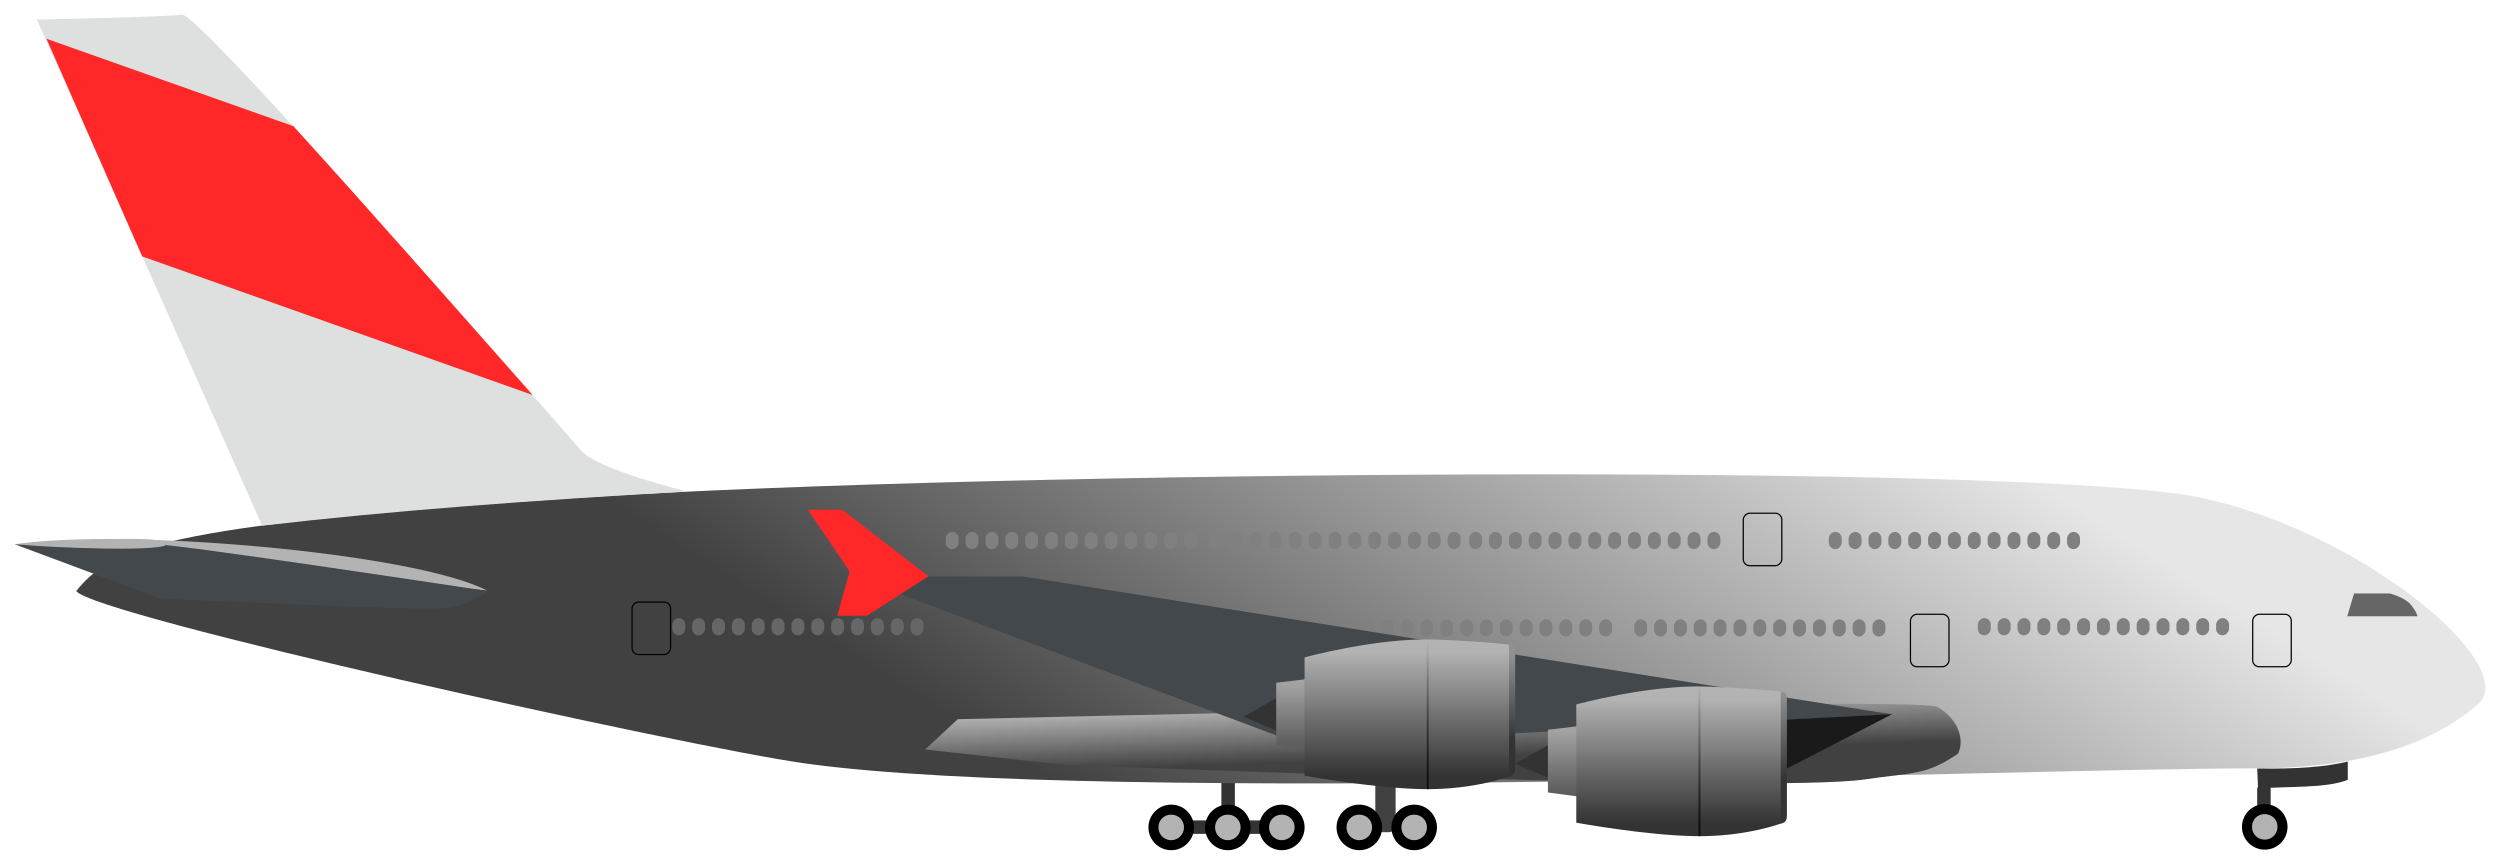 <?xml version="1.0" encoding="UTF-8" standalone="no"?>
<!-- Created with Inkscape (http://www.inkscape.org/) -->

<svg
   xmlns:dc="http://purl.org/dc/elements/1.1/"
   xmlns:cc="http://creativecommons.org/ns#"
   xmlns:rdf="http://www.w3.org/1999/02/22-rdf-syntax-ns#"
   xmlns:svg="http://www.w3.org/2000/svg"
   xmlns="http://www.w3.org/2000/svg"
   xmlns:xlink="http://www.w3.org/1999/xlink"
   xmlns:sodipodi="http://sodipodi.sourceforge.net/DTD/sodipodi-0.dtd"
   xmlns:inkscape="http://www.inkscape.org/namespaces/inkscape"
   id="svg4581"
   sodipodi:docname="airliner.svg"
   viewBox="0 0 512.628 177.333"
   version="1.1"
   inkscape:version="0.92.4 (5da689c313, 2019-01-14)"
   width="512.628"
   height="177.333"
   style="enable-background:new">
  <defs
     id="defs4583">
    <linearGradient
       id="linearGradient7978">
      <stop
         id="stop7980"
         style="stop-color:#ff2727"
         offset="0" />
      <stop
         id="stop7982"
         style="stop-color:#800000"
         offset="1" />
    </linearGradient>
    <linearGradient
       id="linearGradient7746">
      <stop
         id="stop7748"
         style="stop-color:#333333"
         offset="0" />
      <stop
         id="stop7750"
         style="stop-color:#919191"
         offset="1" />
    </linearGradient>
    <linearGradient
       id="linearGradient7732">
      <stop
         id="stop7734"
         style="stop-color:#000000"
         offset="0" />
      <stop
         id="stop7736"
         style="stop-color:#000000;stop-opacity:0"
         offset="1" />
    </linearGradient>
    <linearGradient
       id="linearGradient4651">
      <stop
         id="stop4653"
         style="stop-color:#e6e6e6"
         offset="0" />
      <stop
         id="stop4655"
         style="stop-color:#414141"
         offset="1" />
    </linearGradient>
    <linearGradient
       id="linearGradient4626"
       inkscape:collect="always">
      <stop
         id="stop4628"
         style="stop-color:#5e5e5e"
         offset="0" />
      <stop
         id="stop4630"
         style="stop-color:#a2a2a2"
         offset="1" />
    </linearGradient>
    <linearGradient
       id="linearGradient4618"
       inkscape:collect="always">
      <stop
         id="stop4620"
         style="stop-color:#333333"
         offset="0" />
      <stop
         id="stop4622"
         style="stop-color:#b3b3b3"
         offset="1" />
    </linearGradient>
    <linearGradient
       id="linearGradient7730"
       y2="433.72"
       xlink:href="#linearGradient7732"
       gradientUnits="userSpaceOnUse"
       x2="263.56"
       gradientTransform="matrix(-1,0,0,1.034,600.996,-15.499)"
       y1="474.57"
       x1="263.92"
       inkscape:collect="always" />
    <linearGradient
       id="linearGradient7753"
       y2="437.94"
       xlink:href="#linearGradient7746"
       gradientUnits="userSpaceOnUse"
       x2="246.22"
       gradientTransform="matrix(-1,0,0,0.993,600.996,2.385)"
       y1="455.6"
       x1="246.48"
       inkscape:collect="always" />
    <linearGradient
       id="linearGradient7898"
       y2="361.92"
       gradientUnits="userSpaceOnUse"
       x2="571.24"
       y1="346.27"
       x1="535.38"
       inkscape:collect="always"
       gradientTransform="translate(-0.804,-0.004)">
      <stop
         id="stop4661"
         style="stop-color:#dedfdf"
         offset="0" />
      <stop
         id="stop4663"
         style="stop-color:#808b91"
         offset="1" />
    </linearGradient>
    <linearGradient
       id="linearGradient7901"
       y2="483.239"
       xlink:href="#linearGradient4651"
       gradientUnits="userSpaceOnUse"
       x2="365.342"
       y1="347.861"
       x1="450.627"
       inkscape:collect="always"
       gradientTransform="translate(-0.804,-0.004)" />
    <linearGradient
       id="linearGradient7908"
       y2="435.39"
       xlink:href="#linearGradient4618"
       gradientUnits="userSpaceOnUse"
       x2="264.11"
       gradientTransform="matrix(-1,0,0,1,600.996,-0.483)"
       y1="461.11"
       x1="264.11"
       inkscape:collect="always" />
    <linearGradient
       id="linearGradient7911"
       y2="442.36"
       xlink:href="#linearGradient4626"
       gradientUnits="userSpaceOnUse"
       x2="292.05"
       gradientTransform="matrix(-1,0,0,1,601.185,-0.54)"
       y1="454.42"
       x1="292.05"
       inkscape:collect="always" />
    <filter
       id="filter7955"
       inkscape:collect="always">
      <feBlend
         id="feBlend7957"
         in2="BackgroundImage"
         mode="darken"
         inkscape:collect="always" />
    </filter>
    <linearGradient
       id="linearGradient7965"
       y2="450.29"
       xlink:href="#linearGradient4651"
       gradientUnits="userSpaceOnUse"
       x2="300.28"
       y1="433.51"
       x1="299.73"
       inkscape:collect="always"
       gradientTransform="translate(-0.804,-0.004)" />
    <linearGradient
       id="linearGradient7984"
       y2="36.67"
       xlink:href="#linearGradient7978"
       gradientUnits="userSpaceOnUse"
       x2="493.71"
       y1="24.801"
       x1="421.49"
       inkscape:collect="always"
       gradientTransform="translate(99.496,291.746)" />
    <linearGradient
       id="linearGradient7992"
       y2="407.13"
       xlink:href="#linearGradient7978"
       gradientUnits="userSpaceOnUse"
       x2="446.49"
       y1="407.13"
       x1="421.74"
       inkscape:collect="always"
       gradientTransform="translate(-0.804,-0.004)" />
    <linearGradient
       inkscape:collect="always"
       xlink:href="#linearGradient4626"
       id="linearGradient1007"
       gradientUnits="userSpaceOnUse"
       gradientTransform="matrix(-1,0,0,1,712.613,-0.54)"
       x1="292.05"
       y1="454.42"
       x2="292.05"
       y2="442.36" />
    <linearGradient
       inkscape:collect="always"
       xlink:href="#linearGradient4618"
       id="linearGradient1009"
       gradientUnits="userSpaceOnUse"
       gradientTransform="matrix(-1,0,0,1,712.424,-0.483)"
       x1="264.11"
       y1="461.11"
       x2="264.11"
       y2="435.39" />
    <linearGradient
       inkscape:collect="always"
       xlink:href="#linearGradient7732"
       id="linearGradient1011"
       gradientUnits="userSpaceOnUse"
       gradientTransform="matrix(-1,0,0,1.034,712.424,-15.499)"
       x1="263.92"
       y1="474.57"
       x2="263.56"
       y2="433.72" />
    <linearGradient
       inkscape:collect="always"
       xlink:href="#linearGradient7746"
       id="linearGradient1013"
       gradientUnits="userSpaceOnUse"
       gradientTransform="matrix(-1,0,0,0.993,712.424,2.385)"
       x1="246.48"
       y1="455.6"
       x2="246.22"
       y2="437.94" />
  </defs>
  <sodipodi:namedview
     id="base"
     bordercolor="#666666"
     inkscape:pageshadow="2"
     inkscape:window-y="-8"
     fit-margin-left="3"
     pagecolor="#ffffff"
     inkscape:window-height="1017"
     inkscape:window-maximized="1"
     inkscape:zoom="2.4329258"
     inkscape:window-x="-8"
     showgrid="false"
     borderopacity="1.0"
     inkscape:current-layer="layer2"
     inkscape:cx="275.58506"
     inkscape:cy="34.90858"
     fit-margin-top="3"
     fit-margin-right="3"
     fit-margin-bottom="3"
     inkscape:window-width="1920"
     inkscape:pageopacity="0.0"
     inkscape:document-units="px" />
  <g
     id="layer2"
     style="filter:url(#filter7955)"
     inkscape:label="Layer"
     inkscape:groupmode="layer"
     transform="translate(-99.496,-291.746)">
    <rect
       x="-352.71"
       y="450.13"
       width="2.768"
       height="12.362"
       ry="1.326"
       rx="1.326"
       style="fill:#333333"
       id="rect7706"
       transform="scale(-1,1)" />
    <rect
       x="-269.5"
       y="398.41"
       width="7.904"
       height="10.761"
       ry="1.326"
       rx="1.326"
       style="fill:none;stroke:#000000;stroke-width:0.253"
       id="rect7700"
       transform="scale(-1,1)" />
    <rect
       x="-565.1"
       y="452.27"
       width="2.768"
       height="10.089"
       ry="1.326"
       rx="1.326"
       style="fill:#333333"
       id="rect7704"
       transform="scale(-1,1)" />
    <path
       inkscape:connector-curvature="0"
       style="fill:url(#linearGradient7901);fill-opacity:1"
       sodipodi:nodetypes="zsscssz"
       d="m 607.57,436.17 c -9.171,7.925 -23.234,13.132 -45.962,13.132 -48.487,0 -235.37,7.576 -296.98,-1.01 -24.634,-3.433 -146.24,-30.426 -149.5,-35.355 6.838,-8.465 16.668,-13.637 103.54,-19.193 86.216,-5.514 297.49,-7.071 331.84,0 32.889,6.771 66.245,34.501 57.074,42.426 z"
       id="path4601" />
    <path
       inkscape:connector-curvature="0"
       style="fill:#b3b3b3"
       sodipodi:nodetypes="ccc"
       d="m 199.35,412.83 -96.786,-9.464 c 21.833,-3.405 81.616,1.658 96.786,9.464 z"
       id="path7971" />
    <path
       inkscape:connector-curvature="0"
       style="fill:url(#linearGradient7898)"
       d="m 240.52,392.54 c 0,0 -18.317,-4.353 -21.852,-8.394 -3.535,-4.041 -78.287,-89.904 -81.822,-89.398 -3.535,0.505 -29.8,1.01 -29.8,1.01 l 46.21,103.79 c 26.659,-3.122 55.886,-5.236 87.26,-7.011 z"
       sodipodi:nodetypes="cssccc"
       id="path4603" />
    <path
       inkscape:connector-curvature="0"
       style="fill:url(#linearGradient7965)"
       sodipodi:nodetypes="cscccsc"
       d="m 501,446.27 c 1.494,-3.17 -0.253,-7.324 -4.293,-9.596 -4.041,-2.273 -200.82,2.543 -200.82,2.543 l -6.694,6.218 27.791,3.075 c 0,0 144.9,5.98 164.83,3.063 10.354,-1.515 12.576,-0.814 19.193,-5.303 z"
       id="path4675" />
    <g
       transform="matrix(-1,0,0,1,585.1,0.253)"
       id="g4812">
      <rect
         x="199.85"
         y="418.49"
         width="2.652"
         height="3.535"
         ry="1.326"
         rx="1.326"
         style="fill:#808080"
         id="rect4814" />
      <rect
         x="195.78"
         y="418.49"
         width="2.652"
         height="3.535"
         ry="1.326"
         rx="1.326"
         style="fill:#808080"
         id="rect4816" />
      <rect
         x="191.71"
         y="418.49"
         width="2.652"
         height="3.535"
         ry="1.326"
         rx="1.326"
         style="fill:#808080"
         id="rect4818" />
      <rect
         x="187.64"
         y="418.49"
         width="2.652"
         height="3.535"
         ry="1.326"
         rx="1.326"
         style="fill:#808080"
         id="rect4820" />
      <rect
         x="183.56"
         y="418.49"
         width="2.652"
         height="3.535"
         ry="1.326"
         rx="1.326"
         style="fill:#808080"
         id="rect4822" />
      <rect
         x="179.49"
         y="418.49"
         width="2.652"
         height="3.535"
         ry="1.326"
         rx="1.326"
         style="fill:#808080"
         id="rect4824" />
      <rect
         x="175.42"
         y="418.49"
         width="2.652"
         height="3.535"
         ry="1.326"
         rx="1.326"
         style="fill:#808080"
         id="rect4826" />
      <rect
         x="171.35"
         y="418.49"
         width="2.652"
         height="3.535"
         ry="1.326"
         rx="1.326"
         style="fill:#808080"
         id="rect4828" />
      <rect
         x="167.27"
         y="418.49"
         width="2.652"
         height="3.535"
         ry="1.326"
         rx="1.326"
         style="fill:#808080"
         id="rect4830" />
      <rect
         x="163.2"
         y="418.49"
         width="2.652"
         height="3.535"
         ry="1.326"
         rx="1.326"
         style="fill:#808080"
         id="rect4832" />
      <rect
         x="159.13"
         y="418.49"
         width="2.652"
         height="3.535"
         ry="1.326"
         rx="1.326"
         style="fill:#808080"
         id="rect4834" />
      <rect
         x="155.06"
         y="418.49"
         width="2.652"
         height="3.535"
         ry="1.326"
         rx="1.326"
         style="fill:#808080"
         id="rect4836" />
      <rect
         x="203.92"
         y="418.49"
         width="2.652"
         height="3.535"
         ry="1.326"
         rx="1.326"
         style="fill:#808080"
         id="rect4838" />
    </g>
    <path
       inkscape:connector-curvature="0"
       style="fill:#43484c"
       d="m 487.61,438.25 -178.29,-28.284 h -34.85 l 91.419,34.345 z"
       id="path4607" />
    <path
       inkscape:connector-curvature="0"
       style="fill:url(#linearGradient7992)"
       d="m 289.88,409.91 -12.627,8.081 h -6.061 l 2.525,-9.091 -8.586,-12.627 h 7.071 z"
       id="path4609" />
    <path
       inkscape:connector-curvature="0"
       style="fill:#1a1a1a"
       sodipodi:nodetypes="cccc"
       d="m 487.49,438.19 -33.966,17.551 0.631,-15.871 z"
       id="path7914" />
    <path
       inkscape:connector-curvature="0"
       style="fill:#666666"
       d="m 595.2,418.11 h -14.395 l 1.389,-4.672 h 7.324 c 0,0 3.03,0.758 4.293,2.273 1.263,1.515 1.389,2.399 1.389,2.399 z"
       id="path4667" />
    <circle
       r="4.672"
       cy="461.297"
       cx="-563.885"
       style="fill:#000000"
       id="path4669"
       transform="scale(-1,1)" />
    <path
       inkscape:radius="-2.0508895"
       inkscape:original="M 147.75 456.625 C 145.16975 456.625 143.0625 458.701 143.0625 461.28125 C 143.0625 463.8615 145.16975 465.96875 147.75 465.96875 C 150.33025 465.96875 152.40625 463.8615 152.40625 461.28125 C 152.40625 458.701 150.33025 456.625 147.75 456.625 z "
       d="m 147.75,458.676 c -1.48,0 -2.637,1.142 -2.637,2.605 0,1.464 1.173,2.637 2.637,2.637 1.464,0 2.605,-1.157 2.605,-2.637 0,-1.48 -1.125,-2.605 -2.605,-2.605 z"
       sodipodi:type="inkscape:offset"
       style="fill:#b3b3b3"
       id="path4673"
       transform="matrix(-1,0,0,1,711.62,0)" />
    <rect
       x="-385.67"
       y="451.15"
       width="4.167"
       height="11.238"
       ry="1.326"
       rx="1.326"
       style="fill:#414141"
       id="rect7967"
       transform="scale(-1,1)" />
    <g
       transform="matrix(-1,0,0,1,537.21,0.111)"
       id="g4685">
      <circle
         r="4.672"
         cy="461.297"
         cx="147.735"
         style="fill:#000000"
         id="path4687" />
      <path
         inkscape:radius="-2.0508895"
         inkscape:original="M 147.75 456.625 C 145.16975 456.625 143.0625 458.701 143.0625 461.28125 C 143.0625 463.8615 145.16975 465.96875 147.75 465.96875 C 150.33025 465.96875 152.40625 463.8615 152.40625 461.28125 C 152.40625 458.701 150.33025 456.625 147.75 456.625 z "
         d="m 147.75,458.676 c -1.48,0 -2.637,1.142 -2.637,2.605 0,1.464 1.173,2.637 2.637,2.637 1.464,0 2.605,-1.157 2.605,-2.637 0,-1.48 -1.125,-2.605 -2.605,-2.605 z"
         sodipodi:type="inkscape:offset"
         style="fill:#b3b3b3"
         id="path4689" />
    </g>
    <g
       transform="matrix(-1,0,0,1,525.96,0.111)"
       id="g4691">
      <circle
         r="4.672"
         cy="461.297"
         cx="147.735"
         style="fill:#000000"
         id="path4693" />
      <path
         inkscape:radius="-2.0508895"
         inkscape:original="M 147.75 456.625 C 145.16975 456.625 143.0625 458.701 143.0625 461.28125 C 143.0625 463.8615 145.16975 465.96875 147.75 465.96875 C 150.33025 465.96875 152.40625 463.8615 152.40625 461.28125 C 152.40625 458.701 150.33025 456.625 147.75 456.625 z "
         d="m 147.75,458.676 c -1.48,0 -2.637,1.142 -2.637,2.605 0,1.464 1.173,2.637 2.637,2.637 1.464,0 2.605,-1.157 2.605,-2.637 0,-1.48 -1.125,-2.605 -2.605,-2.605 z"
         sodipodi:type="inkscape:offset"
         style="fill:#b3b3b3"
         id="path4695" />
    </g>
    <rect
       x="459.97"
       y="337.95"
       width="2.768"
       height="25.242"
       transform="matrix(0,1,1,0,0,0)"
       rx="1.326"
       style="fill:#333333"
       ry="1.326"
       id="rect7969" />
    <g
       transform="matrix(-1,0,0,1,510.07,0.111)"
       id="g4697">
      <circle
         r="4.672"
         cy="461.297"
         cx="147.735"
         style="fill:#000000"
         id="path4699" />
      <path
         inkscape:radius="-2.0508895"
         inkscape:original="M 147.75 456.625 C 145.16975 456.625 143.0625 458.701 143.0625 461.28125 C 143.0625 463.8615 145.16975 465.96875 147.75 465.96875 C 150.33025 465.96875 152.40625 463.8615 152.40625 461.28125 C 152.40625 458.701 150.33025 456.625 147.75 456.625 z "
         d="m 147.75,458.676 c -1.48,0 -2.637,1.142 -2.637,2.605 0,1.464 1.173,2.637 2.637,2.637 1.464,0 2.605,-1.157 2.605,-2.637 0,-1.48 -1.125,-2.605 -2.605,-2.605 z"
         sodipodi:type="inkscape:offset"
         style="fill:#b3b3b3"
         id="path4701" />
    </g>
    <g
       transform="matrix(-1,0,0,1,499,0.111)"
       id="g4703">
      <circle
         r="4.672"
         cy="461.297"
         cx="147.735"
         style="fill:#000000"
         id="path4705" />
      <path
         inkscape:radius="-2.0508895"
         inkscape:original="M 147.75 456.625 C 145.16975 456.625 143.0625 458.701 143.0625 461.28125 C 143.0625 463.8615 145.16975 465.96875 147.75 465.96875 C 150.33025 465.96875 152.40625 463.8615 152.40625 461.28125 C 152.40625 458.701 150.33025 456.625 147.75 456.625 z "
         d="m 147.75,458.676 c -1.48,0 -2.637,1.142 -2.637,2.605 0,1.464 1.173,2.637 2.637,2.637 1.464,0 2.605,-1.157 2.605,-2.637 0,-1.48 -1.125,-2.605 -2.605,-2.605 z"
         sodipodi:type="inkscape:offset"
         style="fill:#b3b3b3"
         id="path4707" />
    </g>
    <g
       transform="matrix(-1,0,0,1,487.39,0.111)"
       id="g4709">
      <circle
         r="4.672"
         cy="461.297"
         cx="147.735"
         style="fill:#000000"
         id="path4711" />
      <path
         inkscape:radius="-2.0508895"
         inkscape:original="M 147.75 456.625 C 145.16975 456.625 143.0625 458.701 143.0625 461.28125 C 143.0625 463.8615 145.16975 465.96875 147.75 465.96875 C 150.33025 465.96875 152.40625 463.8615 152.40625 461.28125 C 152.40625 458.701 150.33025 456.625 147.75 456.625 z "
         d="m 147.75,458.676 c -1.48,0 -2.637,1.142 -2.637,2.605 0,1.464 1.173,2.637 2.637,2.637 1.464,0 2.605,-1.157 2.605,-2.637 0,-1.48 -1.125,-2.605 -2.605,-2.605 z"
         sodipodi:type="inkscape:offset"
         style="fill:#b3b3b3"
         id="path4713" />
    </g>
    <g
       id="g4741"
       transform="matrix(-1,0,0,1,711.62,0)">
      <rect
         x="199.85"
         y="418.49"
         width="2.652"
         height="3.535"
         ry="1.326"
         rx="1.326"
         style="fill:#808080"
         id="rect4715" />
      <rect
         x="195.78"
         y="418.49"
         width="2.652"
         height="3.535"
         ry="1.326"
         rx="1.326"
         style="fill:#808080"
         id="rect4717" />
      <rect
         x="191.71"
         y="418.49"
         width="2.652"
         height="3.535"
         ry="1.326"
         rx="1.326"
         style="fill:#808080"
         id="rect4719" />
      <rect
         x="187.64"
         y="418.49"
         width="2.652"
         height="3.535"
         ry="1.326"
         rx="1.326"
         style="fill:#808080"
         id="rect4721" />
      <rect
         x="183.56"
         y="418.49"
         width="2.652"
         height="3.535"
         ry="1.326"
         rx="1.326"
         style="fill:#808080"
         id="rect4723" />
      <rect
         x="179.49"
         y="418.49"
         width="2.652"
         height="3.535"
         ry="1.326"
         rx="1.326"
         style="fill:#808080"
         id="rect4725" />
      <rect
         x="175.42"
         y="418.49"
         width="2.652"
         height="3.535"
         ry="1.326"
         rx="1.326"
         style="fill:#808080"
         id="rect4727" />
      <rect
         x="171.35"
         y="418.49"
         width="2.652"
         height="3.535"
         ry="1.326"
         rx="1.326"
         style="fill:#808080"
         id="rect4729" />
      <rect
         x="167.27"
         y="418.49"
         width="2.652"
         height="3.535"
         ry="1.326"
         rx="1.326"
         style="fill:#808080"
         id="rect4731" />
      <rect
         x="163.2"
         y="418.49"
         width="2.652"
         height="3.535"
         ry="1.326"
         rx="1.326"
         style="fill:#808080"
         id="rect4733" />
      <rect
         x="159.13"
         y="418.49"
         width="2.652"
         height="3.535"
         ry="1.326"
         rx="1.326"
         style="fill:#808080"
         id="rect4735" />
      <rect
         x="155.06"
         y="418.49"
         width="2.652"
         height="3.535"
         ry="1.326"
         rx="1.326"
         style="fill:#808080"
         id="rect4737" />
      <rect
         x="203.92"
         y="418.49"
         width="2.652"
         height="3.535"
         ry="1.326"
         rx="1.326"
         style="fill:#808080"
         id="rect4739" />
    </g>
    <g
       transform="matrix(-1,0,0,1,681.063,-17.678)"
       id="g4756">
      <rect
         x="199.85"
         y="418.49"
         width="2.652"
         height="3.535"
         ry="1.326"
         rx="1.326"
         style="fill:#808080"
         id="rect4758" />
      <rect
         x="195.78"
         y="418.49"
         width="2.652"
         height="3.535"
         ry="1.326"
         rx="1.326"
         style="fill:#808080"
         id="rect4760" />
      <rect
         x="191.71"
         y="418.49"
         width="2.652"
         height="3.535"
         ry="1.326"
         rx="1.326"
         style="fill:#808080"
         id="rect4762" />
      <rect
         x="187.64"
         y="418.49"
         width="2.652"
         height="3.535"
         ry="1.326"
         rx="1.326"
         style="fill:#808080"
         id="rect4764" />
      <rect
         x="183.56"
         y="418.49"
         width="2.652"
         height="3.535"
         ry="1.326"
         rx="1.326"
         style="fill:#808080"
         id="rect4766" />
      <rect
         x="179.49"
         y="418.49"
         width="2.652"
         height="3.535"
         ry="1.326"
         rx="1.326"
         style="fill:#808080"
         id="rect4768" />
      <rect
         x="175.42"
         y="418.49"
         width="2.652"
         height="3.535"
         ry="1.326"
         rx="1.326"
         style="fill:#808080"
         id="rect4770" />
      <rect
         x="171.35"
         y="418.49"
         width="2.652"
         height="3.535"
         ry="1.326"
         rx="1.326"
         style="fill:#808080"
         id="rect4772" />
      <rect
         x="167.27"
         y="418.49"
         width="2.652"
         height="3.535"
         ry="1.326"
         rx="1.326"
         style="fill:#808080"
         id="rect4774" />
      <rect
         x="163.2"
         y="418.49"
         width="2.652"
         height="3.535"
         ry="1.326"
         rx="1.326"
         style="fill:#808080"
         id="rect4776" />
      <rect
         x="159.13"
         y="418.49"
         width="2.652"
         height="3.535"
         ry="1.326"
         rx="1.326"
         style="fill:#808080"
         id="rect4778" />
      <rect
         x="155.06"
         y="418.49"
         width="2.652"
         height="3.535"
         ry="1.326"
         rx="1.326"
         style="fill:#808080"
         id="rect4780" />
      <rect
         x="203.92"
         y="418.49"
         width="2.652"
         height="3.535"
         ry="1.326"
         rx="1.326"
         style="fill:#808080"
         id="rect4782" />
    </g>
    <g
       transform="matrix(-1,0,0,1,641.162,0.253)"
       id="g4784">
      <rect
         x="199.85"
         y="418.49"
         width="2.652"
         height="3.535"
         ry="1.326"
         rx="1.326"
         style="fill:#808080"
         id="rect4786" />
      <rect
         x="195.78"
         y="418.49"
         width="2.652"
         height="3.535"
         ry="1.326"
         rx="1.326"
         style="fill:#808080"
         id="rect4788" />
      <rect
         x="191.71"
         y="418.49"
         width="2.652"
         height="3.535"
         ry="1.326"
         rx="1.326"
         style="fill:#808080"
         id="rect4790" />
      <rect
         x="187.64"
         y="418.49"
         width="2.652"
         height="3.535"
         ry="1.326"
         rx="1.326"
         style="fill:#808080"
         id="rect4792" />
      <rect
         x="183.56"
         y="418.49"
         width="2.652"
         height="3.535"
         ry="1.326"
         rx="1.326"
         style="fill:#808080"
         id="rect4794" />
      <rect
         x="179.49"
         y="418.49"
         width="2.652"
         height="3.535"
         ry="1.326"
         rx="1.326"
         style="fill:#808080"
         id="rect4796" />
      <rect
         x="175.42"
         y="418.49"
         width="2.652"
         height="3.535"
         ry="1.326"
         rx="1.326"
         style="fill:#808080"
         id="rect4798" />
      <rect
         x="171.35"
         y="418.49"
         width="2.652"
         height="3.535"
         ry="1.326"
         rx="1.326"
         style="fill:#808080"
         id="rect4800" />
      <rect
         x="167.27"
         y="418.49"
         width="2.652"
         height="3.535"
         ry="1.326"
         rx="1.326"
         style="fill:#808080"
         id="rect4802" />
      <rect
         x="163.2"
         y="418.49"
         width="2.652"
         height="3.535"
         ry="1.326"
         rx="1.326"
         style="fill:#808080"
         id="rect4804" />
      <rect
         x="159.13"
         y="418.49"
         width="2.652"
         height="3.535"
         ry="1.326"
         rx="1.326"
         style="fill:#808080"
         id="rect4806" />
      <rect
         x="155.06"
         y="418.49"
         width="2.652"
         height="3.535"
         ry="1.326"
         rx="1.326"
         style="fill:#808080"
         id="rect4808" />
      <rect
         x="203.92"
         y="418.49"
         width="2.652"
         height="3.535"
         ry="1.326"
         rx="1.326"
         style="fill:#808080"
         id="rect4810" />
    </g>
    <g
       transform="matrix(-1,0,0,1,607.32,-17.678)"
       id="g4868">
      <rect
         x="199.85"
         y="418.49"
         width="2.652"
         height="3.535"
         ry="1.326"
         rx="1.326"
         style="fill:#808080"
         id="rect4870" />
      <rect
         x="195.78"
         y="418.49"
         width="2.652"
         height="3.535"
         ry="1.326"
         rx="1.326"
         style="fill:#808080"
         id="rect4872" />
      <rect
         x="191.71"
         y="418.49"
         width="2.652"
         height="3.535"
         ry="1.326"
         rx="1.326"
         style="fill:#808080"
         id="rect4874" />
      <rect
         x="187.64"
         y="418.49"
         width="2.652"
         height="3.535"
         ry="1.326"
         rx="1.326"
         style="fill:#808080"
         id="rect4876" />
      <rect
         x="183.56"
         y="418.49"
         width="2.652"
         height="3.535"
         ry="1.326"
         rx="1.326"
         style="fill:#808080"
         id="rect4878" />
      <rect
         x="179.49"
         y="418.49"
         width="2.652"
         height="3.535"
         ry="1.326"
         rx="1.326"
         style="fill:#808080"
         id="rect4880" />
      <rect
         x="175.42"
         y="418.49"
         width="2.652"
         height="3.535"
         ry="1.326"
         rx="1.326"
         style="fill:#808080"
         id="rect4882" />
      <rect
         x="171.35"
         y="418.49"
         width="2.652"
         height="3.535"
         ry="1.326"
         rx="1.326"
         style="fill:#808080"
         id="rect4884" />
      <rect
         x="167.27"
         y="418.49"
         width="2.652"
         height="3.535"
         ry="1.326"
         rx="1.326"
         style="fill:#808080"
         id="rect4886" />
      <rect
         x="163.2"
         y="418.49"
         width="2.652"
         height="3.535"
         ry="1.326"
         rx="1.326"
         style="fill:#808080"
         id="rect4888" />
      <rect
         x="159.13"
         y="418.49"
         width="2.652"
         height="3.535"
         ry="1.326"
         rx="1.326"
         style="fill:#808080"
         id="rect4890" />
      <rect
         x="155.06"
         y="418.49"
         width="2.652"
         height="3.535"
         ry="1.326"
         rx="1.326"
         style="fill:#808080"
         id="rect4892" />
      <rect
         x="203.92"
         y="418.49"
         width="2.652"
         height="3.535"
         ry="1.326"
         rx="1.326"
         style="fill:#808080"
         id="rect4894" />
    </g>
    <g
       transform="matrix(-1,0,0,1,554.04,-17.678)"
       id="g4896">
      <rect
         x="199.85"
         y="418.49"
         width="2.652"
         height="3.535"
         ry="1.326"
         rx="1.326"
         style="fill:#808080"
         id="rect4898" />
      <rect
         x="195.78"
         y="418.49"
         width="2.652"
         height="3.535"
         ry="1.326"
         rx="1.326"
         style="fill:#808080"
         id="rect4900" />
      <rect
         x="191.71"
         y="418.49"
         width="2.652"
         height="3.535"
         ry="1.326"
         rx="1.326"
         style="fill:#808080"
         id="rect4902" />
      <rect
         x="187.64"
         y="418.49"
         width="2.652"
         height="3.535"
         ry="1.326"
         rx="1.326"
         style="fill:#808080"
         id="rect4904" />
      <rect
         x="183.56"
         y="418.49"
         width="2.652"
         height="3.535"
         ry="1.326"
         rx="1.326"
         style="fill:#808080"
         id="rect4906" />
      <rect
         x="179.49"
         y="418.49"
         width="2.652"
         height="3.535"
         ry="1.326"
         rx="1.326"
         style="fill:#808080"
         id="rect4908" />
      <rect
         x="175.42"
         y="418.49"
         width="2.652"
         height="3.535"
         ry="1.326"
         rx="1.326"
         style="fill:#808080"
         id="rect4910" />
      <rect
         x="171.35"
         y="418.49"
         width="2.652"
         height="3.535"
         ry="1.326"
         rx="1.326"
         style="fill:#808080"
         id="rect4912" />
      <rect
         x="167.27"
         y="418.49"
         width="2.652"
         height="3.535"
         ry="1.326"
         rx="1.326"
         style="fill:#808080"
         id="rect4914" />
      <rect
         x="163.2"
         y="418.49"
         width="2.652"
         height="3.535"
         ry="1.326"
         rx="1.326"
         style="fill:#808080"
         id="rect4916" />
      <rect
         x="159.13"
         y="418.49"
         width="2.652"
         height="3.535"
         ry="1.326"
         rx="1.326"
         style="fill:#808080"
         id="rect4918" />
      <rect
         x="155.06"
         y="418.49"
         width="2.652"
         height="3.535"
         ry="1.326"
         rx="1.326"
         style="fill:#808080"
         id="rect4920" />
      <rect
         x="203.92"
         y="418.49"
         width="2.652"
         height="3.535"
         ry="1.326"
         rx="1.326"
         style="fill:#808080"
         id="rect4922" />
    </g>
    <g
       transform="matrix(-1,0,0,1,499.99,-17.678)"
       id="g4926">
      <rect
         x="199.85"
         y="418.49"
         width="2.652"
         height="3.535"
         ry="1.326"
         rx="1.326"
         style="fill:#808080"
         id="rect4928" />
      <rect
         x="195.78"
         y="418.49"
         width="2.652"
         height="3.535"
         ry="1.326"
         rx="1.326"
         style="fill:#808080"
         id="rect4930" />
      <rect
         x="191.71"
         y="418.49"
         width="2.652"
         height="3.535"
         ry="1.326"
         rx="1.326"
         style="fill:#808080"
         id="rect4932" />
      <rect
         x="187.64"
         y="418.49"
         width="2.652"
         height="3.535"
         ry="1.326"
         rx="1.326"
         style="fill:#808080"
         id="rect4934" />
      <rect
         x="183.56"
         y="418.49"
         width="2.652"
         height="3.535"
         ry="1.326"
         rx="1.326"
         style="fill:#808080"
         id="rect4936" />
      <rect
         x="179.49"
         y="418.49"
         width="2.652"
         height="3.535"
         ry="1.326"
         rx="1.326"
         style="fill:#808080"
         id="rect4938" />
      <rect
         x="175.42"
         y="418.49"
         width="2.652"
         height="3.535"
         ry="1.326"
         rx="1.326"
         style="fill:#808080"
         id="rect4940" />
      <rect
         x="171.35"
         y="418.49"
         width="2.652"
         height="3.535"
         ry="1.326"
         rx="1.326"
         style="fill:#808080"
         id="rect4942" />
      <rect
         x="167.27"
         y="418.49"
         width="2.652"
         height="3.535"
         ry="1.326"
         rx="1.326"
         style="fill:#808080"
         id="rect4944" />
      <rect
         x="163.2"
         y="418.49"
         width="2.652"
         height="3.535"
         ry="1.326"
         rx="1.326"
         style="fill:#808080"
         id="rect4946" />
      <rect
         x="159.13"
         y="418.49"
         width="2.652"
         height="3.535"
         ry="1.326"
         rx="1.326"
         style="fill:#808080"
         id="rect4948" />
      <rect
         x="155.06"
         y="418.49"
         width="2.652"
         height="3.535"
         ry="1.326"
         rx="1.326"
         style="fill:#808080"
         id="rect4950" />
      <rect
         x="203.92"
         y="418.49"
         width="2.652"
         height="3.535"
         ry="1.326"
         rx="1.326"
         style="fill:#808080"
         id="rect4952" />
    </g>
    <g
       transform="matrix(-1,0,0,1,443.93,0)"
       style="fill:#666666"
       id="g4954">
      <rect
         x="199.85"
         y="418.49"
         width="2.652"
         height="3.535"
         ry="1.326"
         rx="1.326"
         style="fill:#666666"
         id="rect4956" />
      <rect
         x="195.78"
         y="418.49"
         width="2.652"
         height="3.535"
         ry="1.326"
         rx="1.326"
         style="fill:#666666"
         id="rect4958" />
      <rect
         x="191.71"
         y="418.49"
         width="2.652"
         height="3.535"
         ry="1.326"
         rx="1.326"
         style="fill:#666666"
         id="rect4960" />
      <rect
         x="187.64"
         y="418.49"
         width="2.652"
         height="3.535"
         ry="1.326"
         rx="1.326"
         style="fill:#666666"
         id="rect4962" />
      <rect
         x="183.56"
         y="418.49"
         width="2.652"
         height="3.535"
         ry="1.326"
         rx="1.326"
         style="fill:#666666"
         id="rect4964" />
      <rect
         x="179.49"
         y="418.49"
         width="2.652"
         height="3.535"
         ry="1.326"
         rx="1.326"
         style="fill:#666666"
         id="rect4966" />
      <rect
         x="175.42"
         y="418.49"
         width="2.652"
         height="3.535"
         ry="1.326"
         rx="1.326"
         style="fill:#666666"
         id="rect4968" />
      <rect
         x="171.35"
         y="418.49"
         width="2.652"
         height="3.535"
         ry="1.326"
         rx="1.326"
         style="fill:#666666"
         id="rect4970" />
      <rect
         x="167.27"
         y="418.49"
         width="2.652"
         height="3.535"
         ry="1.326"
         rx="1.326"
         style="fill:#666666"
         id="rect4972" />
      <rect
         x="163.2"
         y="418.49"
         width="2.652"
         height="3.535"
         ry="1.326"
         rx="1.326"
         style="fill:#666666"
         id="rect4974" />
      <rect
         x="159.13"
         y="418.49"
         width="2.652"
         height="3.535"
         ry="1.326"
         rx="1.326"
         style="fill:#666666"
         id="rect4976" />
      <rect
         x="155.06"
         y="418.49"
         width="2.652"
         height="3.535"
         ry="1.326"
         rx="1.326"
         style="fill:#666666"
         id="rect4978" />
      <rect
         x="203.92"
         y="418.49"
         width="2.652"
         height="3.535"
         ry="1.326"
         rx="1.326"
         style="fill:#666666"
         id="rect4980" />
    </g>
    <rect
       x="-464.86"
       y="396.98"
       width="7.904"
       height="10.761"
       ry="1.326"
       rx="1.326"
       style="fill:none;stroke:#000000;stroke-width:0.253"
       id="rect7186"
       transform="scale(-1,1)" />
    <rect
       x="-499.14"
       y="417.7"
       width="7.904"
       height="10.761"
       ry="1.326"
       rx="1.326"
       style="fill:none;stroke:#000000;stroke-width:0.253"
       id="rect7696"
       transform="scale(-1,1)" />
    <rect
       x="-237"
       y="415.2"
       width="7.904"
       height="10.761"
       ry="1.326"
       rx="1.326"
       style="fill:none;stroke:#000000;stroke-width:0.253"
       id="rect7698"
       transform="scale(-1,1)" />
    <path
       inkscape:connector-curvature="0"
       style="fill:#333333"
       sodipodi:nodetypes="ccccc"
       d="m 580.91,447.9 v 3.75 c -4.378,1.764 -12.113,1.29 -18.393,1.786 l -0.179,-4.107 c 8.29,0.141 14.328,-0.38 18.571,-1.429 z"
       id="path7702" />
    <g
       id="g7916"
       transform="matrix(-1,0,0,1,711.62,0)">
      <path
         d="m 294.2,444.24 7.232,4.107 -7.321,3.125 z"
         inkscape:connector-curvature="0"
         style="fill:#333333"
         id="path4616" />
      <path
         d="m 288.74,440.67 5.982,0.714 v 12.857 l -5.982,0.804 z"
         inkscape:connector-curvature="0"
         style="fill:url(#linearGradient1007)"
         sodipodi:nodetypes="ccccc"
         id="rect4613" />
      <path
         d="m 246.48,433.67 v 26.769 c 0,0 7.37,2.938 18.096,2.763 10.213,-0.168 24.33,-2.763 24.33,-2.763 v -24.244 c 0,0 -15.038,-4.16 -27.159,-3.655 -12.122,0.505 -15.267,1.13 -15.267,1.13 z"
         inkscape:connector-curvature="0"
         style="fill:url(#linearGradient1009)"
         sodipodi:nodetypes="ccsccsc"
         id="path4611" />
      <path
         d="m 263.65,432.68 v 30.537"
         inkscape:connector-curvature="0"
         style="fill:none;stroke:url(#linearGradient1011);stroke-width:0.402"
         id="path7708" />
      <path
         d="m 246.35,433.68 c 0.35,-0.047 0.631,-0.078 0.631,-0.078 v 27.03 c 0,0 -0.297,-0.099 -0.631,-0.226 -0.327,-0.124 -0.631,-0.587 -0.631,-1.317 v -24.093 c 0,-0.73 0.285,-1.27 0.631,-1.317 z"
         inkscape:connector-curvature="0"
         style="fill:url(#linearGradient1013)"
         sodipodi:nodetypes="sccssss"
         id="rect7712" />
    </g>
    <g
       transform="matrix(-1,0,0,1,655.906,-9.643)"
       id="g7923">
      <path
         inkscape:connector-curvature="0"
         style="fill:#333333"
         d="m 294.2,444.24 7.232,4.107 -7.321,3.125 z"
         id="path7925" />
      <path
         inkscape:connector-curvature="0"
         style="fill:url(#linearGradient7911)"
         sodipodi:nodetypes="ccccc"
         d="m 288.74,440.67 5.982,0.714 v 12.857 l -5.982,0.804 z"
         id="path7927" />
      <path
         inkscape:connector-curvature="0"
         style="fill:url(#linearGradient7908)"
         sodipodi:nodetypes="ccsccsc"
         d="m 246.48,433.67 v 26.769 c 0,0 7.37,2.938 18.096,2.763 10.213,-0.168 24.33,-2.763 24.33,-2.763 v -24.244 c 0,0 -15.038,-4.16 -27.159,-3.655 -12.122,0.505 -15.267,1.13 -15.267,1.13 z"
         id="path7929" />
      <path
         inkscape:connector-curvature="0"
         style="fill:none;stroke:url(#linearGradient7730);stroke-width:0.402"
         d="m 263.65,432.68 v 30.537"
         id="path7931" />
      <path
         inkscape:connector-curvature="0"
         style="fill:url(#linearGradient7753)"
         sodipodi:nodetypes="sccssss"
         d="m 246.35,433.68 c 0.35,-0.047 0.631,-0.078 0.631,-0.078 v 27.03 c 0,0 -0.297,-0.099 -0.631,-0.226 -0.327,-0.124 -0.631,-0.587 -0.631,-1.317 v -24.093 c 0,-0.73 0.285,-1.27 0.631,-1.317 z"
         id="path7933" />
    </g>
    <rect
       x="-569.32"
       y="417.7"
       width="7.904"
       height="10.761"
       ry="1.326"
       rx="1.326"
       style="fill:none;stroke:#000000;stroke-width:0.253"
       id="rect7943"
       transform="scale(-1,1)" />
    <path
       inkscape:connector-curvature="0"
       style="fill:#43484c"
       d="m 199.47,412.94 c 0,0 -63.135,-9.596 -68.185,-9.596 h -28.789 l 29.8,11.112 c 0,0 52.528,2.525 58.084,2.02 5.556,-0.505 9.091,-3.535 9.091,-3.535 z"
       id="path4605" />
    <path
       inkscape:connector-curvature="0"
       style="fill:#b3b3b3"
       sodipodi:nodetypes="czc"
       d="m 102.52,403.32 c 7.129,0.766 32.125,1.708 31.116,-0.134 -1.008,-1.842 -22.034,-0.534 -31.116,0.134 z"
       id="path7973" />
    <path
       inkscape:connector-curvature="0"
       sodipodi:nodetypes="ccccc"
       d="m 208.71,372.741 c -16.334,-18.407 -32.57,-37.011 -49.056,-55.116 l -50.63,-17.931 19.64,44.636 z"
       style="fill:url(#linearGradient7984)"
       id="path7976" />
  </g>
</svg>
